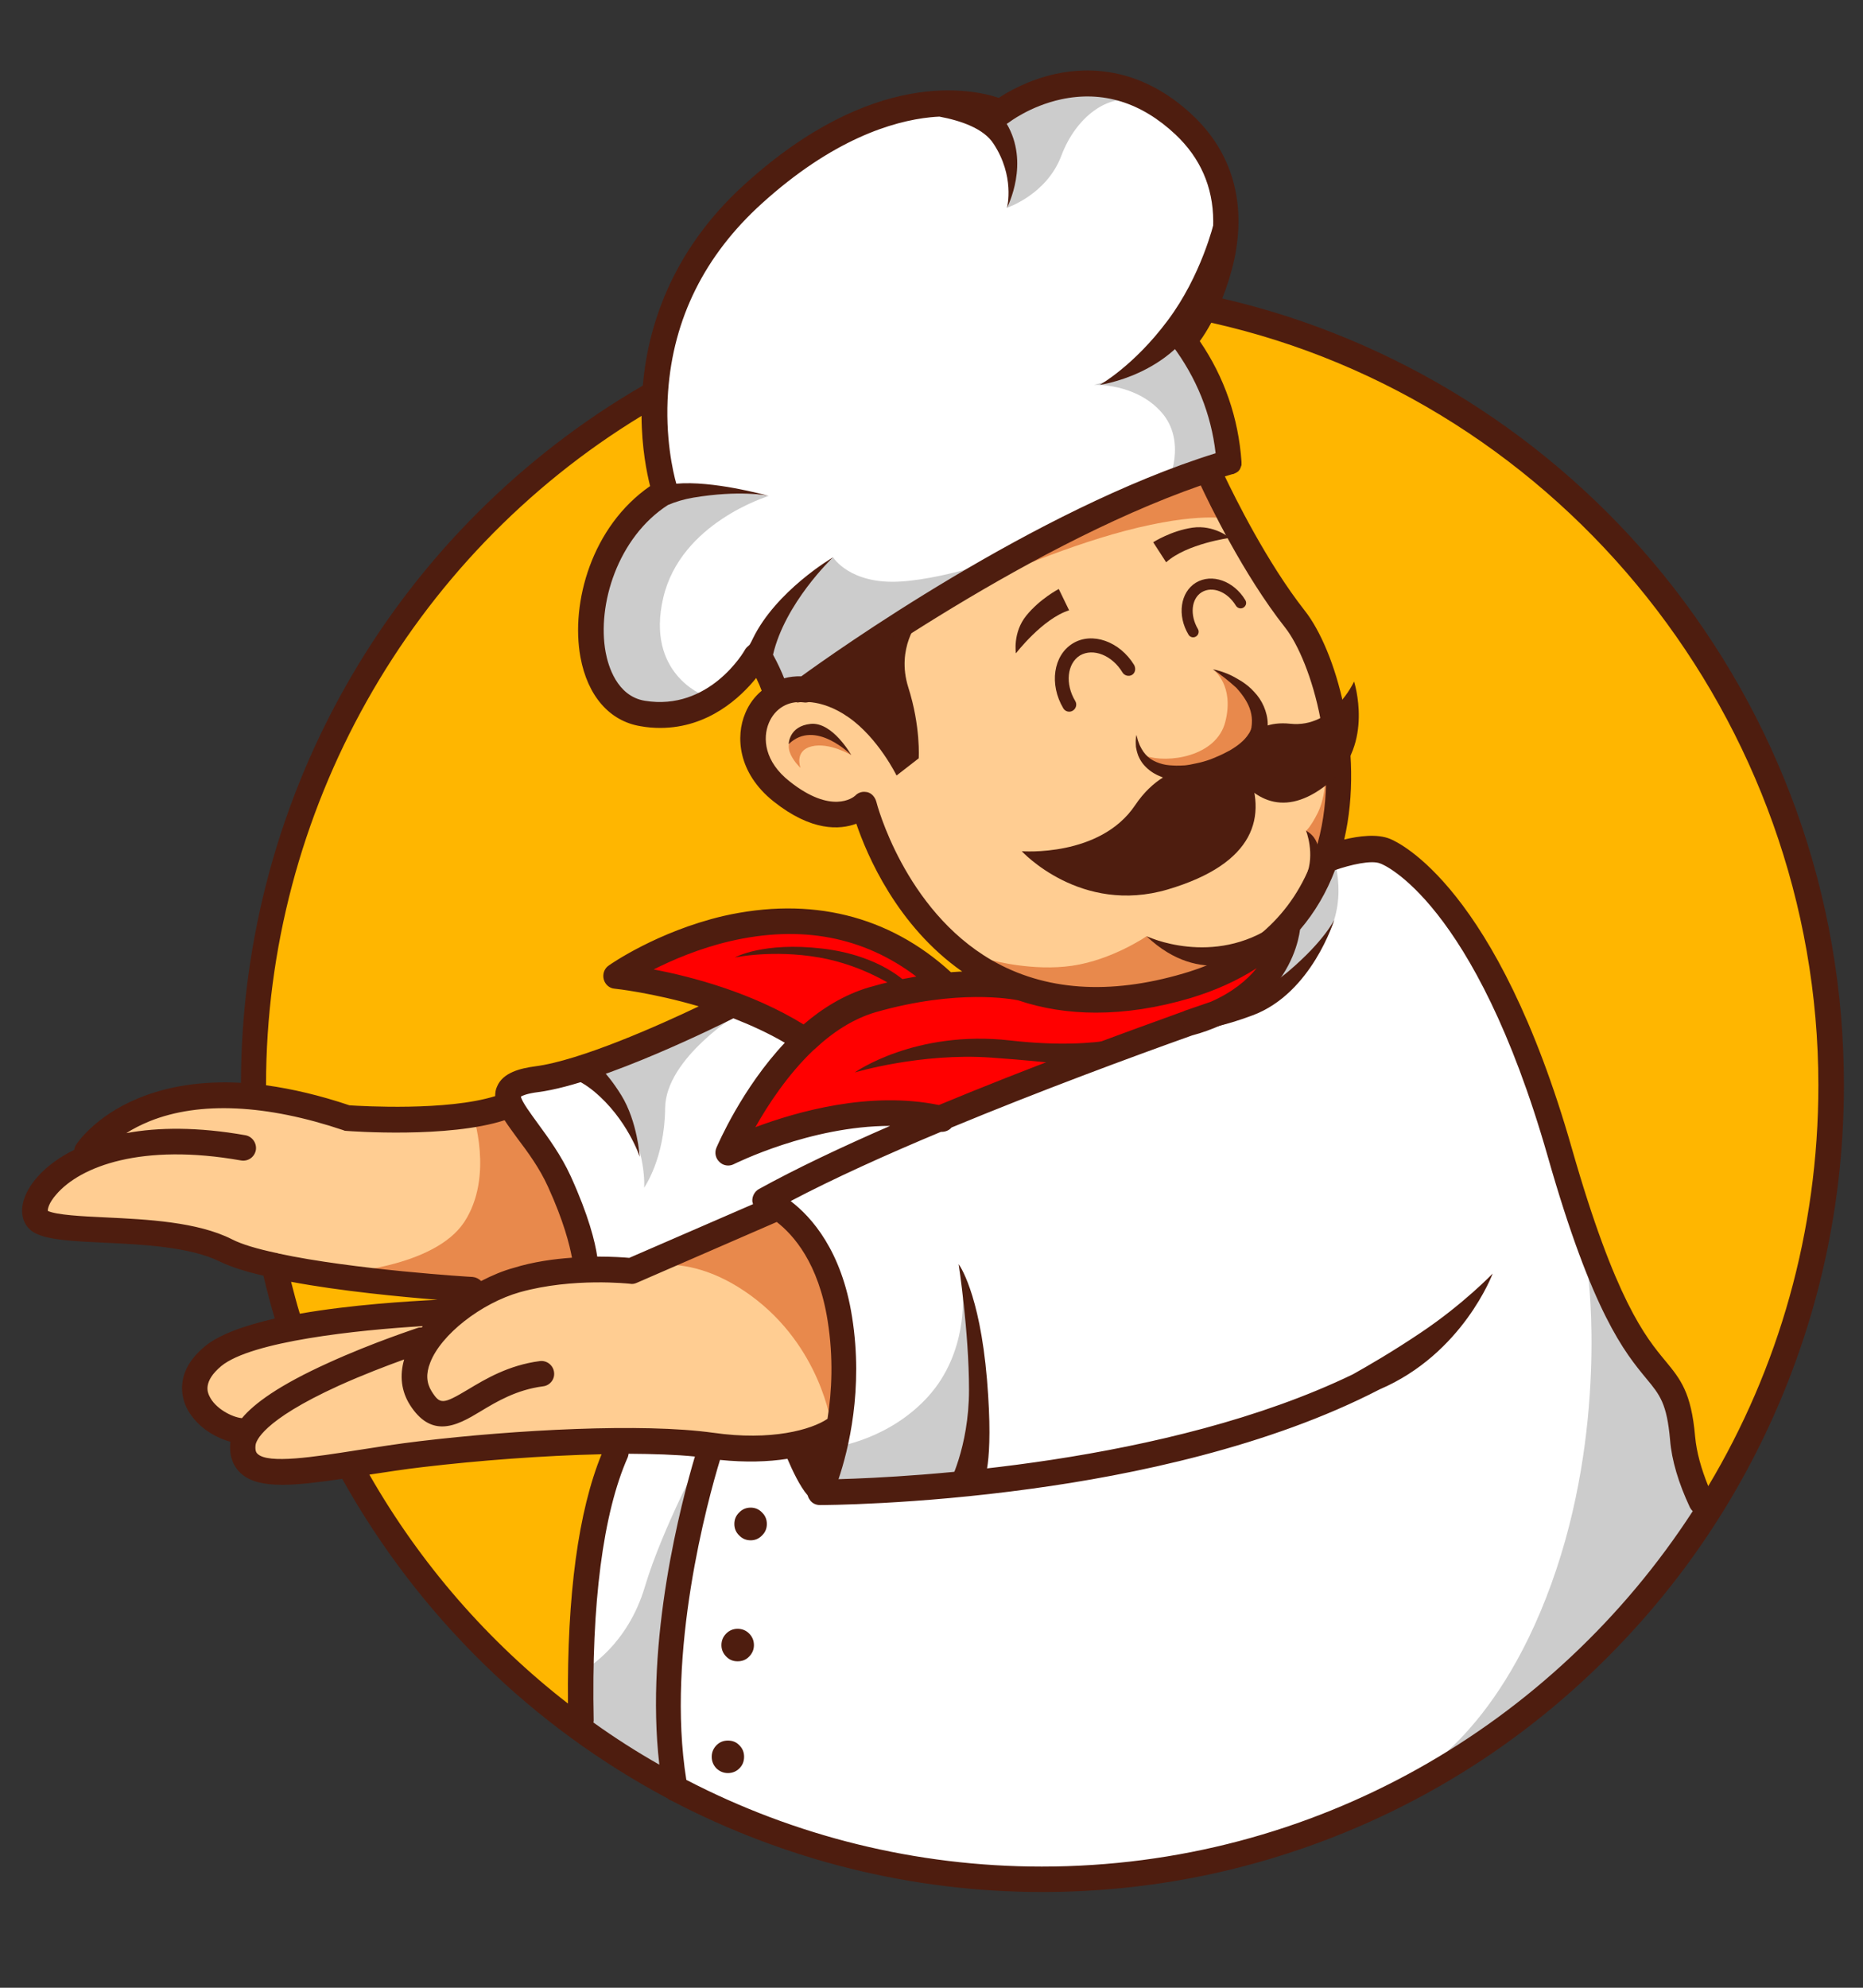<svg xmlns="http://www.w3.org/2000/svg" xmlns:xlink="http://www.w3.org/1999/xlink" width="60" zoomAndPan="magnify" viewBox="0 0 45 48" height="64" preserveAspectRatio="xMidYMid meet" version="1.0"><rect x="0" y="0" width="45" height="48" fill="#333333" stroke="none"/><defs><clipPath id="adcd81553a"><path d="M 16 20 L 42 20 L 42 45.688 L 16 45.688 Z M 16 20 " clip-rule="nonzero"/></clipPath><clipPath id="28303ee61a"><path d="M 0.461 26 L 14 26 L 14 32 L 0.461 32 Z M 0.461 26 " clip-rule="nonzero"/></clipPath><clipPath id="417ee673a7"><path d="M 28 7 L 44.539 7 L 44.539 37 L 28 37 Z M 28 7 " clip-rule="nonzero"/></clipPath><clipPath id="b49ca1ce9e"><path d="M 23 1.605 L 28 1.605 L 28 6 L 23 6 Z M 23 1.605 " clip-rule="nonzero"/></clipPath><clipPath id="58fd08794c"><path d="M 0.461 1.605 L 44.539 1.605 L 44.539 45.688 L 0.461 45.688 Z M 0.461 1.605 " clip-rule="nonzero"/></clipPath></defs><path fill="#ff0000" d="M 19.324 24.883 C 18.109 24.141 16.719 23.762 15.762 23.578 L 15.281 23.484 L 15.719 23.262 C 16.145 23.047 16.812 22.754 17.594 22.57 C 18.105 22.449 18.609 22.387 19.09 22.387 C 20.254 22.387 21.312 22.742 22.242 23.445 L 22.551 23.684 L 22.168 23.746 C 21.793 23.809 21.414 23.898 21.035 24.004 C 20.52 24.148 20.016 24.438 19.527 24.863 L 19.434 24.941 Z M 19.324 24.883 " fill-opacity="1" fill-rule="nonzero"/><path fill="#ff0000" d="M 18.094 27.137 C 18.391 26.605 18.883 25.844 19.527 25.234 L 19.535 25.23 L 19.539 25.227 C 20.039 24.754 20.566 24.434 21.098 24.281 C 21.965 24.035 22.809 23.902 23.613 23.902 C 24.191 23.902 24.555 23.973 24.617 23.988 L 24.625 23.988 L 24.637 23.992 C 25.203 24.188 25.82 24.285 26.457 24.285 C 27.156 24.285 27.906 24.172 28.691 23.938 C 29.27 23.77 29.789 23.535 30.25 23.234 L 30.469 23.484 C 30.184 23.84 29.785 24.129 29.301 24.344 L 29.297 24.348 L 29.289 24.348 C 29.102 24.41 28.895 24.492 28.664 24.57 L 28.652 24.57 C 28.648 24.57 28.645 24.574 28.633 24.574 L 28.621 24.574 C 27.125 25.105 24.891 25.93 22.727 26.832 L 22.68 26.852 L 22.629 26.844 C 22.262 26.77 21.875 26.73 21.469 26.73 C 20.227 26.73 19.051 27.078 18.281 27.371 L 17.848 27.535 Z M 18.094 27.137 " fill-opacity="1" fill-rule="nonzero"/><path fill="#ffffff" d="M 15.941 17.125 C 15.809 17.125 15.672 17.113 15.543 17.094 C 14.762 16.961 14.527 16.133 14.465 15.785 C 14.25 14.617 14.723 12.91 16.039 12.059 L 16.051 12.047 L 16.066 12.043 C 16.273 11.953 16.492 11.891 16.719 11.855 C 16.742 11.848 16.77 11.844 16.789 11.844 C 16.727 11.84 16.664 11.84 16.602 11.84 C 16.508 11.84 16.426 11.844 16.34 11.848 L 16.199 11.859 L 16.164 11.723 C 16.074 11.402 15.883 10.547 15.961 9.445 C 16.09 7.633 16.867 6.07 18.277 4.793 C 20.023 3.207 21.508 2.762 22.445 2.664 C 22.523 2.652 22.598 2.648 22.676 2.648 L 22.695 2.648 L 22.715 2.652 C 23.426 2.789 23.906 3.031 24.137 3.383 C 24.254 3.566 24.344 3.75 24.402 3.922 C 24.395 3.656 24.34 3.359 24.172 3.078 L 24.082 2.926 L 24.238 2.84 C 24.246 2.84 24.254 2.836 24.262 2.832 L 24.27 2.824 C 24.324 2.781 24.852 2.398 25.602 2.238 C 25.832 2.191 26.059 2.164 26.281 2.164 C 27.082 2.164 27.828 2.488 28.512 3.125 C 29.148 3.723 29.473 4.465 29.484 5.336 C 29.492 6.457 28.945 7.539 28.652 7.953 L 28.613 8.012 L 28.543 8.023 C 28.52 8.027 28.496 8.031 28.48 8.047 C 28.418 8.098 28.406 8.184 28.453 8.242 C 29.066 9.047 29.426 9.953 29.539 10.938 L 29.555 11.074 L 29.426 11.113 C 25.133 12.449 20.379 15.812 19.473 16.473 L 19.426 16.512 L 19.367 16.512 C 19.352 16.512 19.332 16.512 19.316 16.512 C 19.211 16.512 19.105 16.527 19.004 16.555 L 18.855 16.59 L 18.805 16.449 C 18.742 16.285 18.652 16.102 18.543 15.898 L 18.512 15.84 L 18.527 15.777 C 18.633 15.32 18.844 14.883 19.082 14.512 C 18.805 14.789 18.531 15.125 18.352 15.496 C 18.324 15.555 18.293 15.609 18.266 15.66 L 18.258 15.68 L 18.203 15.734 C 18.184 15.75 18.168 15.762 18.164 15.781 C 18.109 15.828 17.348 17.125 15.941 17.125 Z M 15.941 17.125 " fill-opacity="1" fill-rule="nonzero"/><path fill="#ffffff" d="M 15.84 42.758 C 15.293 42.445 14.75 42.098 14.234 41.73 L 14.148 41.668 L 14.168 41.562 C 14.168 41.551 14.168 41.547 14.168 41.543 C 14.109 38.703 14.402 36.48 15.008 35.117 C 15.012 35.105 15.016 35.09 15.016 35.078 L 15.039 34.934 L 15.184 34.934 C 15.809 34.934 16.352 34.957 16.801 35 L 17.004 35.02 L 16.945 35.215 C 16.66 36.18 15.742 39.559 16.09 42.586 L 16.129 42.918 Z M 15.84 42.758 " fill-opacity="1" fill-rule="nonzero"/><path fill="#ffffff" d="M 15.195 30.547 C 15.07 30.539 14.812 30.516 14.48 30.516 L 14.297 30.516 L 14.277 30.375 C 14.223 30.02 14.066 29.398 13.648 28.477 C 13.426 27.988 13.117 27.566 12.867 27.23 L 12.863 27.219 C 12.629 26.898 12.461 26.664 12.43 26.516 L 12.406 26.406 L 12.5 26.344 C 12.598 26.281 12.762 26.234 13.004 26.207 C 14.516 26.008 17.34 24.605 17.652 24.449 L 17.719 24.418 L 17.785 24.441 C 18.246 24.621 18.672 24.82 19.051 25.043 L 19.23 25.148 L 19.086 25.301 C 18.059 26.395 17.496 27.73 17.469 27.781 C 17.449 27.836 17.457 27.898 17.5 27.941 C 17.527 27.965 17.559 27.977 17.594 27.977 C 17.613 27.977 17.637 27.973 17.656 27.961 C 17.672 27.949 19.535 27.02 21.508 27.02 L 21.574 27.34 C 20.285 27.902 19.227 28.418 18.422 28.867 C 18.375 28.895 18.352 28.949 18.355 29 C 18.355 29.012 18.355 29.016 18.359 29.027 L 18.406 29.172 L 15.234 30.547 Z M 15.195 30.547 " fill-opacity="1" fill-rule="nonzero"/><g clip-path="url(#adcd81553a)"><path fill="#ffffff" d="M 25.18 45.242 C 22.18 45.242 19.184 44.512 16.52 43.125 L 16.445 43.09 L 16.43 43.008 C 15.934 39.918 16.93 36.254 17.25 35.207 L 17.289 35.074 L 17.426 35.09 C 17.672 35.117 17.91 35.125 18.148 35.125 C 18.449 35.125 18.742 35.105 19.012 35.062 L 19.145 35.043 L 19.195 35.164 C 19.363 35.551 19.523 35.852 19.652 35.996 L 19.68 36.031 L 19.691 36.07 C 19.695 36.086 19.699 36.102 19.707 36.113 C 19.734 36.156 19.773 36.176 19.82 36.176 C 19.914 36.176 22.102 36.172 24.918 35.781 C 27.246 35.461 30.582 34.789 33.266 33.398 L 33.27 33.395 L 33.277 33.395 C 34.352 32.938 35.043 32.156 35.449 31.547 C 35.168 31.781 34.824 32.051 34.43 32.316 C 33.777 32.758 33.164 33.109 32.773 33.332 L 32.766 33.336 C 28.266 35.504 22.07 35.836 20.273 35.883 L 20.035 35.887 L 20.113 35.66 C 20.348 34.957 20.703 33.531 20.43 31.824 C 20.191 30.309 19.523 29.523 19.008 29.133 L 18.797 28.973 L 19.035 28.848 C 19.977 28.348 21.207 27.781 22.68 27.164 L 22.715 27.148 L 22.758 27.152 C 22.762 27.152 22.762 27.152 22.77 27.152 C 22.809 27.152 22.848 27.137 22.871 27.105 L 22.898 27.074 L 22.938 27.059 C 25.07 26.172 27.277 25.355 28.758 24.832 L 28.77 24.832 C 28.996 24.77 29.223 24.691 29.43 24.602 L 29.441 24.602 C 29.672 24.523 30.016 24.402 30.359 24.285 L 30.379 24.281 C 30.418 24.27 30.449 24.242 30.465 24.211 C 30.48 24.18 30.484 24.145 30.473 24.105 C 30.473 24.102 30.469 24.098 30.469 24.09 L 30.418 23.988 L 30.5 23.902 C 31.09 23.316 31.23 22.68 31.262 22.434 L 31.266 22.387 L 31.297 22.348 C 31.641 21.945 31.918 21.477 32.113 20.961 L 32.137 20.891 L 32.211 20.863 C 32.484 20.77 32.875 20.664 33.156 20.664 C 33.266 20.664 33.355 20.68 33.422 20.711 L 33.426 20.715 C 33.527 20.754 35.773 21.668 37.555 27.887 C 38.629 31.656 39.395 32.582 39.902 33.195 C 40.246 33.609 40.434 33.836 40.512 34.77 C 40.555 35.242 40.711 35.773 40.977 36.344 C 40.98 36.359 40.992 36.371 41.008 36.387 L 41.105 36.48 L 41.027 36.598 C 37.512 42.004 31.586 45.242 25.18 45.242 Z M 25.18 45.242 " fill-opacity="1" fill-rule="nonzero"/></g><path fill="#ffcd92" d="M 26.473 24.004 C 25.52 24.004 24.641 23.777 23.871 23.332 C 21.684 22.07 21.004 19.418 20.996 19.395 C 20.984 19.34 20.941 19.297 20.902 19.289 C 20.891 19.281 20.875 19.281 20.863 19.281 C 20.828 19.281 20.797 19.297 20.77 19.324 L 20.766 19.332 L 20.762 19.336 C 20.707 19.379 20.52 19.52 20.191 19.52 C 19.82 19.52 19.402 19.34 18.965 18.988 C 18.293 18.453 18.242 17.809 18.418 17.387 C 18.574 17.008 18.914 16.777 19.305 16.777 C 19.348 16.777 19.395 16.785 19.434 16.789 C 19.441 16.789 19.445 16.789 19.457 16.789 C 19.488 16.789 19.512 16.777 19.539 16.762 C 19.586 16.727 24.508 13.105 28.961 11.555 L 29.102 11.508 L 29.164 11.645 C 29.391 12.121 30.191 13.781 31.184 15.047 C 31.824 15.867 32.633 18.422 31.941 20.594 C 31.93 20.637 31.914 20.68 31.898 20.723 L 31.898 20.727 L 31.895 20.738 C 31.383 22.195 30.285 23.184 28.633 23.668 C 27.871 23.891 27.145 24.004 26.473 24.004 Z M 26.473 24.004 " fill-opacity="1" fill-rule="nonzero"/><path fill="#ffcd92" d="M 6.789 35.41 C 6.445 35.41 6.23 35.355 6.109 35.242 C 6.027 35.164 5.996 35.055 6.012 34.895 C 6.031 34.652 6.336 34.133 8.121 33.32 C 8.715 33.047 9.312 32.82 9.711 32.68 L 10.02 32.57 L 9.93 32.887 C 9.832 33.238 9.871 33.562 10.051 33.844 C 10.238 34.141 10.445 34.285 10.688 34.285 C 10.961 34.285 11.266 34.102 11.535 33.945 C 11.938 33.703 12.434 33.406 13.105 33.324 C 13.184 33.316 13.238 33.246 13.227 33.168 C 13.215 33.102 13.16 33.047 13.086 33.047 C 13.082 33.047 13.074 33.047 13.07 33.047 C 12.344 33.137 11.797 33.469 11.395 33.703 C 11.047 33.914 10.863 34.012 10.703 34.012 C 10.484 34.012 10.367 33.836 10.285 33.699 C 10.129 33.453 10.113 33.168 10.234 32.852 C 10.516 32.125 11.516 31.332 12.512 31.051 C 13.238 30.848 13.977 30.805 14.473 30.805 C 14.938 30.805 15.242 30.844 15.242 30.844 C 15.246 30.844 15.25 30.844 15.258 30.844 C 15.277 30.844 15.293 30.836 15.312 30.832 L 18.789 29.324 L 18.867 29.383 C 19.332 29.738 19.938 30.465 20.16 31.875 C 20.285 32.66 20.285 33.473 20.156 34.293 L 20.145 34.363 L 20.086 34.406 C 19.773 34.621 19.102 34.848 18.148 34.848 C 17.848 34.848 17.543 34.828 17.223 34.785 L 17.195 34.785 L 17.188 34.781 C 16.66 34.707 15.973 34.668 15.148 34.668 C 13.695 34.668 11.84 34.785 10.168 34.984 C 9.652 35.047 9.168 35.121 8.695 35.195 L 8.68 35.195 C 7.996 35.301 7.285 35.41 6.789 35.41 Z M 6.789 35.41 " fill-opacity="1" fill-rule="nonzero"/><g clip-path="url(#28303ee61a)"><path fill="#ffcd92" d="M 11.484 31.043 C 11.457 31.016 11.426 31 11.391 31 C 11.27 30.996 8.473 30.816 6.676 30.43 L 6.664 30.43 C 6.652 30.422 6.645 30.422 6.633 30.422 L 6.613 30.422 C 6.117 30.312 5.758 30.203 5.512 30.078 C 4.715 29.672 3.504 29.621 2.531 29.57 C 1.797 29.535 1.301 29.508 1.07 29.398 L 0.977 29.355 L 0.973 29.254 C 0.973 29.199 0.984 29.004 1.219 28.738 C 1.781 28.086 2.887 27.715 4.242 27.715 C 4.746 27.715 5.281 27.766 5.84 27.859 C 5.852 27.859 5.855 27.859 5.867 27.859 C 5.934 27.859 5.992 27.812 6 27.746 C 6.008 27.707 6 27.672 5.98 27.641 C 5.961 27.609 5.93 27.586 5.891 27.582 C 5.324 27.484 4.777 27.43 4.258 27.43 C 3.844 27.43 3.441 27.469 3.07 27.531 L 2.949 27.219 C 3.133 27.105 3.336 27.004 3.543 26.914 C 4.086 26.699 4.707 26.59 5.391 26.59 C 6.285 26.59 7.273 26.773 8.34 27.133 C 8.348 27.137 8.359 27.137 8.375 27.137 C 8.465 27.141 8.953 27.18 9.586 27.18 C 10.344 27.18 11.395 27.125 12.133 26.891 L 12.25 26.848 L 12.32 26.957 C 12.406 27.094 12.523 27.25 12.621 27.387 C 12.879 27.734 13.164 28.125 13.375 28.586 C 13.754 29.422 13.906 29.996 13.969 30.332 L 14 30.516 L 13.816 30.531 C 13.316 30.57 12.848 30.648 12.422 30.766 C 12.184 30.832 11.922 30.938 11.668 31.07 L 11.559 31.125 Z M 11.484 31.043 " fill-opacity="1" fill-rule="nonzero"/></g><path fill="#ffcd92" d="M 5.828 34.414 C 5.512 34.387 5.066 34.141 4.906 33.789 C 4.762 33.477 4.871 33.164 5.234 32.859 C 6.074 32.164 8.984 31.926 10.203 31.852 L 10.57 31.828 L 10.344 32.125 L 10.316 32.156 L 10.266 32.219 L 10.188 32.219 C 10.168 32.219 10.152 32.219 10.145 32.223 L 10.133 32.23 C 9.871 32.312 8.953 32.629 8.012 33.059 C 6.992 33.523 6.305 33.961 5.977 34.355 L 5.918 34.422 Z M 5.828 34.414 " fill-opacity="1" fill-rule="nonzero"/><g clip-path="url(#417ee673a7)"><path fill="#ffb600" d="M 41.109 35.949 C 40.93 35.508 40.82 35.102 40.789 34.734 C 40.699 33.715 40.465 33.43 40.113 33.004 C 39.621 32.406 38.879 31.508 37.82 27.797 C 36.02 21.5 33.629 20.484 33.531 20.441 C 33.426 20.395 33.297 20.375 33.141 20.375 C 32.961 20.375 32.75 20.406 32.52 20.465 L 32.254 20.531 L 32.316 20.266 C 32.812 18.137 32.098 15.77 31.398 14.879 C 30.457 13.688 29.664 12.07 29.445 11.602 L 29.363 11.426 L 29.551 11.367 C 29.613 11.344 29.676 11.328 29.734 11.309 C 29.734 11.309 29.75 11.305 29.75 11.305 C 29.75 11.305 29.766 11.297 29.766 11.297 C 29.77 11.293 29.773 11.293 29.773 11.293 C 29.773 11.293 29.781 11.289 29.781 11.289 L 29.789 11.277 L 29.797 11.273 L 29.801 11.266 L 29.805 11.262 L 29.812 11.258 L 29.816 11.25 L 29.82 11.246 L 29.828 11.242 L 29.836 11.219 L 29.844 11.203 C 29.844 11.199 29.844 11.188 29.844 11.188 L 29.844 11.172 C 29.844 11.172 29.844 11.152 29.844 11.152 C 29.77 10.129 29.441 9.176 28.863 8.32 L 28.793 8.223 L 28.867 8.129 C 28.949 8.012 29.043 7.863 29.129 7.703 L 29.184 7.59 L 29.312 7.617 C 37.883 9.535 44.105 17.352 44.105 26.195 C 44.105 29.641 43.176 33.016 41.418 35.961 L 41.246 36.246 Z M 41.109 35.949 " fill-opacity="1" fill-rule="nonzero"/></g><path fill="#ffb600" d="M 9.602 26.898 C 9.031 26.898 8.566 26.875 8.441 26.863 L 8.422 26.863 L 8.402 26.859 C 7.707 26.629 7.035 26.465 6.41 26.379 L 6.262 26.359 L 6.262 26.207 C 6.262 22.941 7.113 19.707 8.719 16.848 C 10.328 13.992 12.637 11.586 15.414 9.902 L 15.664 9.75 L 15.668 10.043 C 15.672 10.809 15.801 11.41 15.871 11.695 L 15.898 11.812 L 15.805 11.879 C 14.438 12.82 13.957 14.586 14.188 15.84 C 14.344 16.699 14.824 17.262 15.496 17.371 C 15.648 17.398 15.805 17.41 15.949 17.41 C 17.055 17.41 17.797 16.691 18.141 16.266 L 18.309 16.059 L 18.422 16.301 C 18.48 16.418 18.523 16.527 18.559 16.625 L 18.594 16.738 L 18.508 16.809 C 18.355 16.941 18.234 17.105 18.156 17.293 C 17.949 17.785 17.988 18.59 18.789 19.227 C 19.285 19.617 19.754 19.816 20.188 19.816 C 20.344 19.816 20.488 19.793 20.625 19.738 L 20.785 19.684 L 20.844 19.844 C 21.078 20.531 21.789 22.25 23.344 23.336 L 23.75 23.617 L 23.254 23.641 C 23.176 23.645 23.094 23.652 22.984 23.656 L 22.91 23.66 L 22.855 23.613 C 21.777 22.621 20.504 22.121 19.07 22.121 C 18.57 22.121 18.043 22.188 17.512 22.312 C 15.965 22.68 14.855 23.445 14.809 23.477 C 14.762 23.508 14.738 23.57 14.754 23.629 C 14.77 23.688 14.816 23.73 14.875 23.734 C 14.879 23.734 15.785 23.824 16.938 24.164 L 17.359 24.293 L 16.961 24.48 C 15.941 24.965 14.062 25.797 12.961 25.945 C 12.652 25.988 12.281 26.066 12.172 26.324 C 12.152 26.375 12.141 26.426 12.141 26.492 L 12.148 26.617 L 12.027 26.652 C 11.324 26.859 10.32 26.898 9.602 26.898 Z M 9.602 26.898 " fill-opacity="1" fill-rule="nonzero"/><path fill="#ffb600" d="M 13.617 41.27 C 11.645 39.734 10.02 37.863 8.777 35.688 L 8.656 35.477 L 8.898 35.441 C 9.328 35.375 9.754 35.309 10.203 35.258 C 11.621 35.09 13.195 34.973 14.527 34.949 L 14.781 34.941 L 14.684 35.18 C 14.129 36.535 13.863 38.535 13.883 41.133 L 13.891 41.48 Z M 13.617 41.27 " fill-opacity="1" fill-rule="nonzero"/><path fill="#ffb600" d="M 7.086 31.773 C 7.008 31.516 6.934 31.254 6.867 30.988 L 6.801 30.73 L 7.055 30.781 C 8.297 31.012 9.801 31.148 10.582 31.215 L 10.578 31.551 C 9.871 31.582 8.504 31.668 7.27 31.887 L 7.125 31.914 Z M 7.086 31.773 " fill-opacity="1" fill-rule="nonzero"/><path fill="#cccccc" d="M 28.664 7.598 C 28.664 7.598 28.262 8.191 27.688 8.672 C 27.113 9.156 26.422 9.293 26.422 9.293 C 26.422 9.293 27.434 9.246 28.059 9.961 C 28.68 10.672 28.211 11.656 28.211 11.656 L 29.711 11.121 L 28.664 7.598 " fill-opacity="1" fill-rule="nonzero"/><path fill="#cccccc" d="M 18.305 16.055 C 18.305 16.055 18.555 15.234 19.008 14.648 C 19.461 14.059 20.125 13.461 20.125 13.461 C 20.125 13.461 20.531 14.117 21.746 14.043 C 22.969 13.969 24.621 13.344 24.621 13.344 L 19.051 16.695 Z M 18.305 16.055 " fill-opacity="1" fill-rule="nonzero"/><path fill="#cccccc" d="M 14.07 15.418 C 14.07 15.418 13.82 13.52 15.152 12.602 C 16.488 11.676 17.164 11.801 17.164 11.801 L 18.562 11.98 C 18.562 11.98 16.441 12.617 16.02 14.438 C 15.594 16.258 16.984 16.785 16.984 16.785 C 16.984 16.785 14.344 18.41 14.07 15.418 Z M 14.07 15.418 " fill-opacity="1" fill-rule="nonzero"/><g clip-path="url(#b49ca1ce9e)"><path fill="#cccccc" d="M 23.625 2.664 C 23.625 2.664 24.09 2.84 24.375 3.527 C 24.664 4.215 24.316 5.02 24.316 5.02 C 24.316 5.02 25.285 4.703 25.637 3.758 C 25.992 2.816 26.781 2.242 27.465 2.445 C 28.148 2.652 26.828 1.824 25.488 2.027 C 24.145 2.23 24.387 3.035 23.625 2.664 Z M 23.625 2.664 " fill-opacity="1" fill-rule="nonzero"/></g><path fill="#cccccc" d="M 32.227 20.77 C 32.227 20.77 32.66 22.035 31.758 23.027 C 30.855 24.023 30.402 23.977 30.402 23.977 L 31.012 22.562 Z M 32.227 20.77 " fill-opacity="1" fill-rule="nonzero"/><path fill="#cccccc" d="M 14.016 25.762 C 14.016 25.762 14.379 25.656 15.008 26.738 C 15.633 27.812 15.559 28.68 15.559 28.68 C 15.559 28.68 16.055 27.98 16.066 26.762 C 16.074 25.547 17.871 24.453 17.871 24.453 L 14.016 25.762 " fill-opacity="1" fill-rule="nonzero"/><path fill="#cccccc" d="M 20.176 34.941 C 20.176 34.941 21.477 34.77 22.426 33.715 C 23.375 32.66 23.254 31.285 23.254 31.285 C 23.254 31.285 23.676 33.078 23.594 34.445 C 23.508 35.809 22.695 35.887 22.695 35.887 C 22.695 35.887 19.754 36.094 19.723 35.871 C 19.684 35.652 20.176 34.941 20.176 34.941 Z M 20.176 34.941 " fill-opacity="1" fill-rule="nonzero"/><path fill="#cccccc" d="M 14.148 40.301 C 14.148 40.301 15.156 39.742 15.578 38.312 C 16.004 36.887 17.008 35.027 17.008 35.027 C 17.008 35.027 16.07 38.406 16.051 40.117 C 16.027 41.832 16.293 43.133 16.293 43.133 L 14.016 41.625 Z M 14.148 40.301 " fill-opacity="1" fill-rule="nonzero"/><path fill="#cccccc" d="M 34.055 42.949 C 34.055 42.949 36.113 42 37.469 38.254 C 38.828 34.512 38.367 30.859 38.367 30.859 C 38.367 30.859 39.07 31.926 39.984 33.121 C 40.902 34.316 40.559 34.586 40.695 35.262 C 40.828 35.941 40.996 36.375 40.996 36.375 C 40.996 36.375 40.668 37.172 39.66 38.688 C 38.652 40.191 35.738 42.277 35.738 42.277 Z M 34.055 42.949 " fill-opacity="1" fill-rule="nonzero"/><path fill="#e8894c" d="M 29.504 23.133 L 28.676 22.98 L 27.695 22.609 C 27.695 22.609 26.863 23.18 25.902 23.32 C 24.945 23.461 23.957 23.188 23.957 23.188 C 23.957 23.188 24.902 24.203 26.488 24.176 C 28.07 24.148 29.059 23.754 29.504 23.133 Z M 29.504 23.133 " fill-opacity="1" fill-rule="nonzero"/><path fill="#e8894c" d="M 31.805 20.578 L 31.676 20.254 L 31.543 20.066 C 31.543 20.066 31.652 19.984 31.832 19.625 C 32.008 19.258 32.008 18.852 32.008 18.852 C 32.008 18.852 32.32 19.059 32.191 19.781 C 32.059 20.508 31.805 20.578 31.805 20.578 Z M 31.805 20.578 " fill-opacity="1" fill-rule="nonzero"/><path fill="#e8894c" d="M 28.727 18.652 C 28.727 18.652 30.402 18.219 30.465 17.641 C 30.527 17.062 30.145 16.68 30.145 16.68 L 29.328 16.191 C 29.328 16.191 29.816 16.559 29.598 17.426 C 29.383 18.285 28.188 18.434 27.68 18.254 C 27.172 18.074 27.809 18.574 28.188 18.617 C 28.574 18.656 28.727 18.652 28.727 18.652 Z M 28.727 18.652 " fill-opacity="1" fill-rule="nonzero"/><path fill="#e8894c" d="M 23.98 13.969 C 23.98 13.969 25.852 13.125 27.5 12.738 C 29.148 12.348 29.773 12.547 29.773 12.547 L 29.238 11.355 C 29.238 11.355 24.809 12.824 23.98 13.969 Z M 23.98 13.969 " fill-opacity="1" fill-rule="nonzero"/><path fill="#e8894c" d="M 19.336 18.543 C 19.336 18.543 18.719 17.969 19.305 17.715 C 19.891 17.457 20.207 17.859 20.207 17.859 L 20.566 18.238 C 20.566 18.238 20.039 17.918 19.605 18.023 C 19.176 18.129 19.336 18.543 19.336 18.543 Z M 19.336 18.543 " fill-opacity="1" fill-rule="nonzero"/><path fill="#e8894c" d="M 15.152 30.73 C 15.152 30.73 16.418 30.039 18.125 31.277 C 19.832 32.516 20.078 34.398 20.078 34.398 C 20.078 34.398 20.316 33.215 20.242 31.582 C 20.172 29.949 18.668 29.234 18.668 29.234 Z M 15.152 30.73 " fill-opacity="1" fill-rule="nonzero"/><path fill="#e8894c" d="M 8.203 30.738 C 8.203 30.738 10.484 30.617 11.215 29.508 C 11.938 28.402 11.418 26.898 11.418 26.898 L 12.512 26.73 C 12.512 26.73 14.199 28.695 14.102 29.609 C 14.008 30.523 14.109 30.738 14.109 30.738 L 10.859 31.277 Z M 8.203 30.738 " fill-opacity="1" fill-rule="nonzero"/><g clip-path="url(#58fd08794c)"><path fill="#4e1d0f" d="M 43.387 19.562 C 44.152 21.688 44.539 23.922 44.539 26.203 C 44.539 28.832 44.027 31.383 43.016 33.789 C 42.039 36.109 40.648 38.191 38.867 39.98 C 37.09 41.773 35.02 43.176 32.711 44.156 C 30.324 45.168 27.793 45.688 25.172 45.688 C 22 45.688 18.941 44.906 16.215 43.48 C 16.184 43.469 16.152 43.453 16.129 43.43 C 12.879 41.703 10.129 39.047 8.266 35.711 C 7.703 35.793 7.219 35.855 6.816 35.855 C 6.367 35.855 6.027 35.777 5.805 35.566 C 5.68 35.445 5.531 35.227 5.562 34.852 C 5.562 34.844 5.562 34.832 5.57 34.816 C 5.152 34.707 4.703 34.406 4.5 33.977 C 4.391 33.742 4.207 33.125 4.949 32.512 C 5.297 32.223 5.922 32.004 6.637 31.84 C 6.535 31.5 6.445 31.152 6.363 30.805 C 5.934 30.707 5.57 30.59 5.312 30.465 C 4.598 30.109 3.441 30.051 2.512 30.008 C 1.762 29.973 1.172 29.945 0.848 29.777 C 0.566 29.629 0.461 29.305 0.586 28.941 C 0.719 28.555 1.113 28.102 1.793 27.766 C 1.797 27.73 1.812 27.688 1.832 27.652 C 1.848 27.625 2.281 26.957 3.336 26.523 C 4.062 26.223 4.891 26.098 5.82 26.148 C 5.828 22.684 6.754 19.289 8.496 16.316 C 10.191 13.418 12.621 11 15.512 9.32 C 15.516 9.312 15.523 9.312 15.527 9.309 C 15.641 7.98 16.168 6.102 17.98 4.457 C 21.09 1.633 23.477 2.148 24.125 2.363 C 24.355 2.211 24.852 1.926 25.496 1.785 C 26.328 1.605 27.578 1.629 28.805 2.781 C 29.758 3.676 30.109 4.883 29.812 6.273 C 29.742 6.59 29.641 6.91 29.523 7.207 C 33.691 8.168 37.469 10.535 40.188 13.891 C 41.57 15.602 42.645 17.508 43.387 19.562 Z M 41.262 35.887 C 42.953 33.059 43.922 29.746 43.922 26.207 C 43.922 17.426 37.762 9.691 29.258 7.793 C 29.164 7.965 29.07 8.117 28.98 8.238 C 29.578 9.113 29.914 10.098 29.988 11.152 C 29.988 11.152 29.988 11.156 29.988 11.156 C 29.988 11.156 29.988 11.16 29.988 11.16 C 29.988 11.172 29.988 11.176 29.988 11.188 C 29.988 11.191 29.988 11.191 29.988 11.191 C 29.988 11.199 29.988 11.207 29.988 11.215 C 29.988 11.219 29.988 11.219 29.988 11.223 C 29.988 11.23 29.988 11.234 29.984 11.242 C 29.984 11.246 29.984 11.25 29.977 11.258 C 29.977 11.262 29.977 11.266 29.973 11.273 C 29.973 11.277 29.969 11.281 29.969 11.289 C 29.969 11.293 29.961 11.297 29.961 11.297 C 29.961 11.305 29.957 11.309 29.957 11.312 C 29.957 11.32 29.953 11.324 29.953 11.324 C 29.953 11.328 29.945 11.336 29.945 11.336 C 29.945 11.34 29.941 11.344 29.941 11.344 C 29.941 11.344 29.938 11.352 29.93 11.355 C 29.926 11.359 29.926 11.367 29.922 11.367 C 29.922 11.371 29.914 11.371 29.914 11.375 C 29.91 11.383 29.906 11.387 29.906 11.387 C 29.898 11.391 29.898 11.391 29.895 11.391 C 29.891 11.398 29.883 11.398 29.879 11.402 C 29.875 11.41 29.875 11.41 29.867 11.41 C 29.863 11.414 29.859 11.414 29.852 11.418 C 29.848 11.426 29.844 11.426 29.836 11.426 C 29.832 11.426 29.832 11.43 29.828 11.43 C 29.82 11.434 29.816 11.434 29.805 11.441 C 29.801 11.441 29.801 11.445 29.797 11.445 C 29.789 11.449 29.781 11.449 29.773 11.449 C 29.773 11.449 29.77 11.449 29.77 11.449 C 29.707 11.465 29.648 11.488 29.586 11.504 C 29.816 11.984 30.598 13.578 31.516 14.746 C 32.262 15.691 32.969 18.121 32.469 20.273 C 32.82 20.188 33.266 20.129 33.578 20.258 C 33.785 20.344 36.16 21.414 37.965 27.723 C 39.016 31.398 39.746 32.285 40.23 32.867 C 40.59 33.305 40.852 33.621 40.945 34.691 C 40.98 35.07 41.09 35.461 41.262 35.887 Z M 40.887 36.492 C 40.859 36.465 40.836 36.434 40.82 36.402 C 40.543 35.812 40.379 35.262 40.34 34.77 C 40.262 33.895 40.098 33.688 39.766 33.289 C 39.25 32.664 38.465 31.719 37.383 27.918 C 35.617 21.75 33.387 20.867 33.359 20.859 C 33.355 20.859 33.348 20.852 33.34 20.852 C 33.133 20.762 32.613 20.883 32.246 21.012 C 32.043 21.547 31.762 22.027 31.402 22.449 C 31.367 22.711 31.219 23.395 30.594 24.02 C 30.598 24.027 30.605 24.039 30.605 24.051 C 30.656 24.211 30.574 24.387 30.41 24.438 C 30.395 24.441 30.047 24.559 29.477 24.762 C 29.273 24.852 29.043 24.938 28.793 25.004 C 27.344 25.52 25.125 26.34 22.984 27.227 C 22.922 27.301 22.824 27.336 22.727 27.332 C 21.406 27.883 20.129 28.461 19.098 29.004 C 19.602 29.387 20.332 30.203 20.582 31.805 C 20.859 33.551 20.492 35.016 20.254 35.719 C 21.961 35.672 28.188 35.355 32.676 33.188 C 33.02 32.996 33.641 32.637 34.32 32.18 C 35.348 31.492 36.055 30.754 36.055 30.754 C 36.055 30.754 35.336 32.691 33.324 33.551 C 30.645 34.938 27.332 35.621 24.922 35.949 C 22.09 36.34 19.863 36.344 19.805 36.344 C 19.699 36.344 19.602 36.293 19.551 36.203 C 19.527 36.172 19.52 36.141 19.508 36.109 C 19.32 35.895 19.137 35.5 19.02 35.227 C 18.555 35.301 18 35.316 17.391 35.254 C 17.098 36.215 16.082 39.898 16.578 42.98 C 19.191 44.336 22.121 45.074 25.164 45.074 C 31.746 45.074 37.539 41.652 40.887 36.492 Z M 31.773 20.547 C 32.445 18.434 31.668 15.949 31.043 15.156 C 30.02 13.859 29.191 12.121 29.004 11.723 C 24.59 13.258 19.68 16.867 19.629 16.906 C 19.566 16.953 19.488 16.973 19.41 16.961 C 19.043 16.914 18.715 17.109 18.57 17.461 C 18.418 17.828 18.465 18.391 19.07 18.867 C 20.086 19.676 20.609 19.258 20.656 19.215 C 20.715 19.152 20.793 19.121 20.871 19.121 C 20.895 19.121 20.922 19.125 20.949 19.129 C 21.059 19.156 21.137 19.25 21.168 19.363 C 21.172 19.387 21.84 21.965 23.957 23.188 C 25.234 23.922 26.789 24.035 28.582 23.508 C 30.176 23.043 31.234 22.09 31.73 20.684 C 31.73 20.68 31.738 20.676 31.738 20.668 C 31.746 20.625 31.758 20.586 31.773 20.547 Z M 29.246 24.191 C 29.77 23.961 30.121 23.668 30.355 23.379 C 29.883 23.684 29.348 23.922 28.754 24.102 C 27.949 24.34 27.191 24.453 26.473 24.453 C 25.809 24.453 25.184 24.355 24.594 24.156 C 24.457 24.129 23.141 23.875 21.156 24.441 C 20.594 24.605 20.094 24.941 19.664 25.348 C 19.66 25.352 19.652 25.355 19.652 25.355 C 19.027 25.949 18.547 26.684 18.246 27.219 C 19.238 26.848 21 26.34 22.68 26.684 C 24.852 25.781 27.109 24.953 28.586 24.422 C 28.598 24.418 28.613 24.41 28.621 24.406 C 28.852 24.328 29.059 24.254 29.246 24.191 Z M 28.508 7.855 C 28.758 7.496 29.312 6.449 29.305 5.336 C 29.301 4.512 28.992 3.812 28.391 3.246 C 27.562 2.469 26.633 2.184 25.633 2.398 C 24.875 2.562 24.371 2.957 24.363 2.961 C 24.348 2.973 24.332 2.984 24.316 2.988 C 24.875 3.934 24.344 4.973 24.324 5.02 C 24.332 4.984 24.512 4.254 24 3.473 C 23.762 3.102 23.211 2.914 22.691 2.816 C 22.617 2.82 22.543 2.824 22.473 2.832 C 21.559 2.926 20.109 3.367 18.398 4.918 C 17.023 6.164 16.262 7.691 16.137 9.461 C 16.059 10.551 16.258 11.41 16.336 11.68 C 17.207 11.602 18.477 11.949 18.57 11.977 C 18.5 11.961 17.863 11.832 16.75 12.016 C 16.52 12.055 16.316 12.117 16.133 12.195 C 14.922 12.977 14.418 14.602 14.629 15.75 C 14.688 16.066 14.895 16.809 15.574 16.922 C 17.125 17.176 17.969 15.746 18 15.68 C 18.027 15.641 18.059 15.609 18.094 15.582 C 18.098 15.578 18.105 15.57 18.109 15.566 C 18.137 15.52 18.164 15.465 18.188 15.414 C 18.746 14.273 20.082 13.48 20.125 13.457 C 20.086 13.488 18.961 14.57 18.672 15.809 C 18.789 16.023 18.875 16.211 18.941 16.379 C 19.07 16.344 19.211 16.328 19.355 16.332 C 20.113 15.781 25 12.301 29.363 10.945 C 29.254 9.996 28.902 9.121 28.312 8.336 C 28.211 8.199 28.234 8.008 28.371 7.906 C 28.414 7.879 28.461 7.863 28.508 7.855 Z M 22.969 23.477 C 23.062 23.473 23.156 23.461 23.242 23.461 C 21.668 22.359 20.941 20.648 20.684 19.891 C 20.285 20.039 19.602 20.082 18.684 19.352 C 17.812 18.656 17.77 17.77 18 17.227 C 18.09 17.004 18.23 16.82 18.398 16.68 C 18.371 16.602 18.328 16.5 18.266 16.371 C 17.891 16.836 17.113 17.578 15.945 17.578 C 15.793 17.578 15.633 17.566 15.465 17.535 C 14.719 17.41 14.191 16.801 14.02 15.867 C 13.781 14.555 14.293 12.711 15.703 11.738 C 15.625 11.426 15.5 10.82 15.496 10.043 C 9.895 13.449 6.426 19.609 6.426 26.203 C 6.426 26.203 6.426 26.207 6.426 26.207 C 7.055 26.293 7.734 26.453 8.441 26.691 C 8.742 26.711 10.801 26.832 11.961 26.469 C 11.961 26.391 11.969 26.312 12.008 26.234 C 12.148 25.898 12.574 25.797 12.926 25.75 C 14.016 25.609 15.93 24.754 16.879 24.301 C 15.762 23.973 14.863 23.875 14.848 23.875 C 14.719 23.867 14.613 23.77 14.582 23.645 C 14.551 23.52 14.598 23.387 14.703 23.316 C 14.75 23.281 15.879 22.496 17.465 22.121 C 19.57 21.641 21.469 22.102 22.969 23.477 Z M 21.5 27.188 C 19.57 27.188 17.75 28.102 17.723 28.113 C 17.684 28.133 17.637 28.145 17.59 28.145 C 17.512 28.145 17.438 28.117 17.379 28.059 C 17.285 27.973 17.254 27.836 17.305 27.715 C 17.344 27.629 17.918 26.285 18.957 25.18 C 18.555 24.945 18.133 24.754 17.715 24.59 C 17.484 24.707 14.566 26.164 13.008 26.371 C 12.723 26.406 12.613 26.461 12.582 26.48 C 12.602 26.602 12.824 26.898 12.988 27.125 C 13.242 27.473 13.555 27.898 13.785 28.402 C 14.219 29.355 14.375 29.992 14.426 30.344 C 14.793 30.344 15.07 30.363 15.199 30.375 L 18.188 29.078 C 18.184 29.059 18.18 29.035 18.172 29.012 C 18.164 28.891 18.227 28.773 18.328 28.715 C 19.211 28.227 20.316 27.703 21.5 27.188 Z M 20.984 23.844 C 21.398 23.723 21.777 23.641 22.133 23.582 C 20.859 22.617 19.348 22.328 17.625 22.73 C 16.883 22.906 16.246 23.18 15.789 23.41 C 16.695 23.582 18.148 23.961 19.41 24.738 C 19.867 24.344 20.395 24.02 20.984 23.844 Z M 19.988 34.262 C 20.094 33.598 20.133 32.785 19.992 31.898 C 19.773 30.5 19.164 29.82 18.762 29.508 L 15.375 30.98 C 15.328 31 15.273 31.012 15.219 31 C 15.203 31 13.848 30.844 12.559 31.203 C 11.621 31.469 10.648 32.23 10.391 32.906 C 10.285 33.172 10.301 33.398 10.426 33.598 C 10.629 33.918 10.695 33.918 11.309 33.551 C 11.719 33.305 12.281 32.965 13.043 32.867 C 13.211 32.848 13.363 32.969 13.383 33.137 C 13.406 33.305 13.285 33.457 13.117 33.477 C 12.48 33.559 12 33.844 11.613 34.078 C 11.328 34.25 11.004 34.445 10.68 34.445 C 10.414 34.445 10.148 34.312 9.902 33.926 C 9.695 33.598 9.648 33.223 9.762 32.828 C 9.359 32.973 8.773 33.195 8.184 33.461 C 6.316 34.312 6.18 34.812 6.172 34.902 C 6.156 35.055 6.207 35.094 6.223 35.109 C 6.48 35.355 7.582 35.184 8.648 35.016 C 9.125 34.941 9.621 34.863 10.145 34.801 C 12.438 34.527 15.516 34.359 17.223 34.598 C 17.223 34.598 17.227 34.598 17.227 34.598 C 18.633 34.801 19.602 34.523 19.988 34.262 Z M 16.785 35.172 C 16.32 35.125 15.773 35.109 15.184 35.105 C 15.18 35.133 15.172 35.164 15.164 35.188 C 14.566 36.535 14.281 38.727 14.34 41.543 C 14.34 41.559 14.34 41.578 14.332 41.594 C 14.844 41.961 15.375 42.301 15.926 42.613 C 15.574 39.59 16.461 36.266 16.785 35.172 Z M 13.719 41.137 C 13.695 38.512 13.969 36.492 14.531 35.117 C 13.117 35.148 11.543 35.27 10.223 35.426 C 9.773 35.477 9.34 35.547 8.922 35.609 C 10.164 37.781 11.805 39.652 13.719 41.137 Z M 13.816 30.371 C 13.758 30.059 13.617 29.492 13.238 28.66 C 13.035 28.211 12.754 27.828 12.5 27.492 C 12.387 27.336 12.277 27.188 12.188 27.051 C 10.828 27.492 8.473 27.316 8.371 27.309 C 8.344 27.309 8.316 27.305 8.297 27.293 C 6.441 26.668 4.824 26.59 3.617 27.074 C 3.398 27.164 3.207 27.262 3.051 27.363 C 3.82 27.219 4.781 27.211 5.93 27.414 C 6.094 27.445 6.207 27.605 6.18 27.773 C 6.148 27.941 5.992 28.051 5.824 28.023 C 3.426 27.598 1.941 28.164 1.359 28.844 C 1.18 29.047 1.148 29.195 1.156 29.242 C 1.375 29.34 1.969 29.371 2.555 29.398 C 3.539 29.445 4.77 29.504 5.602 29.926 C 5.844 30.051 6.223 30.16 6.664 30.254 C 6.684 30.254 6.707 30.262 6.727 30.27 C 8.527 30.66 11.379 30.836 11.418 30.836 C 11.496 30.844 11.566 30.879 11.621 30.934 C 11.887 30.797 12.156 30.684 12.406 30.617 C 12.883 30.469 13.379 30.402 13.816 30.371 Z M 10.188 32.055 C 10.195 32.043 10.203 32.035 10.211 32.023 C 8.637 32.117 6.074 32.387 5.344 32.988 C 4.895 33.363 5.016 33.629 5.059 33.715 C 5.199 34.012 5.602 34.223 5.844 34.246 C 6.137 33.895 6.73 33.453 7.941 32.906 C 9.012 32.418 10.051 32.082 10.09 32.066 C 10.121 32.055 10.152 32.055 10.188 32.055 Z M 7.242 31.723 C 8.496 31.504 9.871 31.422 10.57 31.387 C 9.691 31.316 8.238 31.18 7.031 30.953 C 7.098 31.211 7.164 31.469 7.242 31.723 Z M 7.242 31.723 " fill-opacity="1" fill-rule="nonzero"/></g><path fill="#4e1d0f" d="M 19.582 17.48 C 20.113 17.43 20.562 18.234 20.562 18.234 C 20.562 18.234 19.691 17.348 19.051 17.969 C 19.051 17.969 19.051 17.535 19.582 17.48 Z M 19.582 17.48 " fill-opacity="1" fill-rule="nonzero"/><path fill="#4e1d0f" d="M 29.484 18.527 C 29.484 18.527 28.262 18.188 27.418 19.445 C 26.57 20.707 24.68 20.555 24.68 20.555 C 24.68 20.555 26.102 22.102 28.211 21.477 C 30.316 20.852 30.625 19.715 30.113 18.547 Z M 29.484 18.527 " fill-opacity="1" fill-rule="nonzero"/><path fill="#4e1d0f" d="M 29.957 18.207 C 29.957 18.207 30.137 17.367 31.168 17.477 C 32.199 17.586 32.707 16.457 32.707 16.457 C 32.707 16.457 33.195 17.969 32.152 18.863 C 31.109 19.75 30.316 19.398 29.77 18.574 Z M 29.957 18.207 " fill-opacity="1" fill-rule="nonzero"/><path fill="#4e1d0f" d="M 28.168 13.578 L 27.855 13.094 C 27.855 13.094 28.289 12.816 28.805 12.742 C 29.32 12.668 29.707 12.988 29.707 12.988 C 29.707 12.988 28.664 13.129 28.168 13.578 Z M 28.168 13.578 " fill-opacity="1" fill-rule="nonzero"/><path fill="#4e1d0f" d="M 25.824 14.738 L 25.574 14.223 C 25.574 14.223 25.121 14.457 24.789 14.867 C 24.457 15.277 24.539 15.777 24.539 15.777 C 24.539 15.777 25.184 14.938 25.824 14.738 Z M 25.824 14.738 " fill-opacity="1" fill-rule="nonzero"/><path fill="#4e1d0f" d="M 20.965 15.781 L 19.242 16.969 C 19.242 16.969 19.789 16.824 20.5 17.324 C 21.215 17.824 21.656 18.727 21.656 18.727 L 22.191 18.312 C 22.191 18.312 22.242 17.547 21.938 16.594 C 21.641 15.645 22.191 14.992 22.191 14.992 Z M 20.965 15.781 " fill-opacity="1" fill-rule="nonzero"/><path fill="#4e1d0f" d="M 29.297 16.164 C 29.422 16.184 29.539 16.227 29.656 16.273 C 29.77 16.32 29.883 16.387 29.992 16.453 C 30.105 16.527 30.207 16.609 30.297 16.711 C 30.391 16.809 30.469 16.926 30.527 17.059 C 30.582 17.188 30.621 17.336 30.621 17.48 C 30.625 17.52 30.621 17.555 30.621 17.594 L 30.621 17.617 L 30.613 17.648 L 30.605 17.715 C 30.582 17.797 30.559 17.871 30.52 17.938 C 30.449 18.074 30.348 18.188 30.246 18.281 C 30.141 18.375 30.023 18.449 29.91 18.516 C 29.789 18.578 29.672 18.637 29.551 18.684 C 29.426 18.73 29.301 18.77 29.168 18.793 C 28.914 18.852 28.645 18.875 28.375 18.836 C 28.344 18.832 28.309 18.824 28.277 18.82 C 28.246 18.816 28.211 18.809 28.18 18.801 C 28.148 18.789 28.109 18.785 28.078 18.77 L 27.984 18.73 C 27.859 18.676 27.742 18.594 27.645 18.488 C 27.551 18.387 27.488 18.258 27.457 18.129 C 27.453 18.098 27.441 18.066 27.438 18.035 L 27.434 17.934 C 27.434 17.918 27.434 17.902 27.434 17.887 L 27.438 17.84 C 27.441 17.809 27.441 17.777 27.449 17.746 C 27.457 17.777 27.465 17.809 27.473 17.832 L 27.484 17.875 C 27.488 17.891 27.496 17.902 27.5 17.918 L 27.531 18 L 27.574 18.082 C 27.629 18.18 27.703 18.266 27.793 18.328 C 27.883 18.387 27.98 18.426 28.086 18.453 C 28.188 18.48 28.297 18.484 28.406 18.488 C 28.465 18.488 28.52 18.488 28.574 18.484 C 28.633 18.484 28.684 18.473 28.742 18.465 C 28.852 18.441 28.965 18.422 29.07 18.391 C 29.121 18.375 29.18 18.359 29.23 18.34 C 29.285 18.316 29.336 18.301 29.391 18.273 C 29.492 18.234 29.594 18.18 29.691 18.129 C 29.883 18.02 30.062 17.883 30.16 17.723 C 30.188 17.688 30.203 17.645 30.219 17.609 L 30.223 17.582 L 30.23 17.566 L 30.23 17.547 C 30.234 17.52 30.238 17.496 30.238 17.473 C 30.246 17.371 30.234 17.273 30.207 17.172 C 30.152 16.973 30.023 16.785 29.863 16.609 C 29.691 16.453 29.504 16.301 29.297 16.164 Z M 29.297 16.164 " fill-opacity="1" fill-rule="nonzero"/><path fill="#4e1d0f" d="M 27.695 22.609 C 27.695 22.609 29.301 23.367 30.801 22.328 L 30.285 23.066 C 30.281 23.066 29.027 23.871 27.695 22.609 Z M 27.695 22.609 " fill-opacity="1" fill-rule="nonzero"/><path fill="#4e1d0f" d="M 31.547 20.059 C 31.547 20.059 31.77 20.617 31.555 21.141 C 31.34 21.668 31.824 20.832 31.824 20.832 C 31.824 20.832 31.988 20.305 31.547 20.059 Z M 31.547 20.059 " fill-opacity="1" fill-rule="nonzero"/><path fill="#4e1d0f" d="M 27.344 16.297 C 27.266 16.344 27.16 16.316 27.113 16.238 C 26.863 15.824 26.406 15.641 26.086 15.828 C 25.773 16.023 25.723 16.516 25.973 16.93 C 26.02 17.008 25.992 17.113 25.914 17.16 C 25.836 17.211 25.73 17.184 25.684 17.105 C 25.34 16.527 25.441 15.828 25.91 15.539 C 26.379 15.25 27.047 15.488 27.395 16.059 C 27.441 16.145 27.422 16.25 27.344 16.297 Z M 27.344 16.297 " fill-opacity="1" fill-rule="nonzero"/><path fill="#4e1d0f" d="M 30.035 14.672 C 29.973 14.711 29.891 14.688 29.852 14.625 C 29.648 14.289 29.285 14.145 29.027 14.301 C 28.773 14.457 28.738 14.852 28.934 15.188 C 28.973 15.25 28.949 15.336 28.887 15.371 C 28.824 15.41 28.742 15.387 28.707 15.324 C 28.43 14.863 28.508 14.301 28.887 14.07 C 29.27 13.84 29.801 14.027 30.078 14.488 C 30.121 14.555 30.098 14.633 30.035 14.672 Z M 30.035 14.672 " fill-opacity="1" fill-rule="nonzero"/><path fill="#4e1d0f" d="M 29.32 5.383 C 29.32 5.383 29.02 6.656 28.203 7.742 C 27.391 8.832 26.566 9.293 26.566 9.293 C 26.566 9.293 28.305 9.062 29.023 7.574 C 29.742 6.094 29.32 5.383 29.32 5.383 Z M 29.32 5.383 " fill-opacity="1" fill-rule="nonzero"/><path fill="#4e1d0f" d="M 28.289 24.859 C 28.289 24.859 30.238 24.211 31.121 23.457 C 32.004 22.707 32.23 22.207 32.23 22.207 C 32.23 22.207 31.691 23.98 30.262 24.516 C 28.832 25.051 28.289 24.859 28.289 24.859 Z M 28.289 24.859 " fill-opacity="1" fill-rule="nonzero"/><path fill="#4e1d0f" d="M 27.695 24.891 C 27.695 24.891 26.703 25.387 24.402 25.125 C 22.102 24.863 20.645 25.898 20.645 25.898 C 20.645 25.898 22.238 25.418 23.941 25.539 C 25.648 25.66 25.883 25.746 25.883 25.746 Z M 27.695 24.891 " fill-opacity="1" fill-rule="nonzero"/><path fill="#4e1d0f" d="M 21.695 23.887 C 21.695 23.887 20.906 23.316 19.785 23.121 C 18.664 22.926 17.75 23.121 17.75 23.121 C 17.75 23.121 18.43 22.738 19.863 22.906 C 21.297 23.074 21.918 23.754 21.918 23.754 Z M 21.695 23.887 " fill-opacity="1" fill-rule="nonzero"/><path fill="#4e1d0f" d="M 12.973 26.066 C 12.973 26.066 13.531 25.684 14.34 26.348 C 15.152 27.016 15.453 27.934 15.453 27.934 C 15.453 27.934 15.398 27.082 15.008 26.449 C 14.613 25.812 14.34 25.66 14.34 25.66 Z M 12.973 26.066 " fill-opacity="1" fill-rule="nonzero"/><path fill="#4e1d0f" d="M 22.906 35.871 C 22.906 35.871 23.406 34.965 23.406 33.562 C 23.406 32.16 23.156 30.527 23.156 30.527 C 23.156 30.527 23.66 31.188 23.84 33.309 C 24.016 35.426 23.746 35.793 23.746 35.793 Z M 22.906 35.871 " fill-opacity="1" fill-rule="nonzero"/><path fill="#4e1d0f" d="M 18.523 36.801 C 18.523 36.91 18.484 37.004 18.406 37.078 C 18.332 37.156 18.238 37.195 18.133 37.195 C 18.023 37.195 17.93 37.156 17.855 37.078 C 17.777 37.004 17.738 36.91 17.738 36.801 C 17.738 36.691 17.777 36.598 17.855 36.523 C 17.93 36.445 18.023 36.406 18.133 36.406 C 18.238 36.406 18.332 36.445 18.406 36.523 C 18.484 36.598 18.523 36.691 18.523 36.801 Z M 18.523 36.801 " fill-opacity="1" fill-rule="nonzero"/><path fill="#4e1d0f" d="M 18.211 39.727 C 18.211 39.832 18.172 39.926 18.094 40.004 C 18.02 40.082 17.926 40.117 17.816 40.117 C 17.711 40.117 17.617 40.082 17.543 40.004 C 17.465 39.926 17.426 39.832 17.426 39.727 C 17.426 39.617 17.465 39.523 17.543 39.445 C 17.617 39.371 17.711 39.332 17.816 39.332 C 17.926 39.332 18.02 39.371 18.094 39.445 C 18.172 39.523 18.211 39.617 18.211 39.727 Z M 18.211 39.727 " fill-opacity="1" fill-rule="nonzero"/><path fill="#4e1d0f" d="M 17.973 42.422 C 17.973 42.531 17.938 42.625 17.859 42.703 C 17.785 42.777 17.691 42.816 17.582 42.816 C 17.477 42.816 17.383 42.777 17.305 42.703 C 17.23 42.625 17.191 42.531 17.191 42.422 C 17.191 42.316 17.23 42.223 17.305 42.145 C 17.383 42.066 17.477 42.031 17.582 42.031 C 17.691 42.031 17.785 42.066 17.859 42.145 C 17.938 42.223 17.973 42.316 17.973 42.422 Z M 17.973 42.422 " fill-opacity="1" fill-rule="nonzero"/></svg>